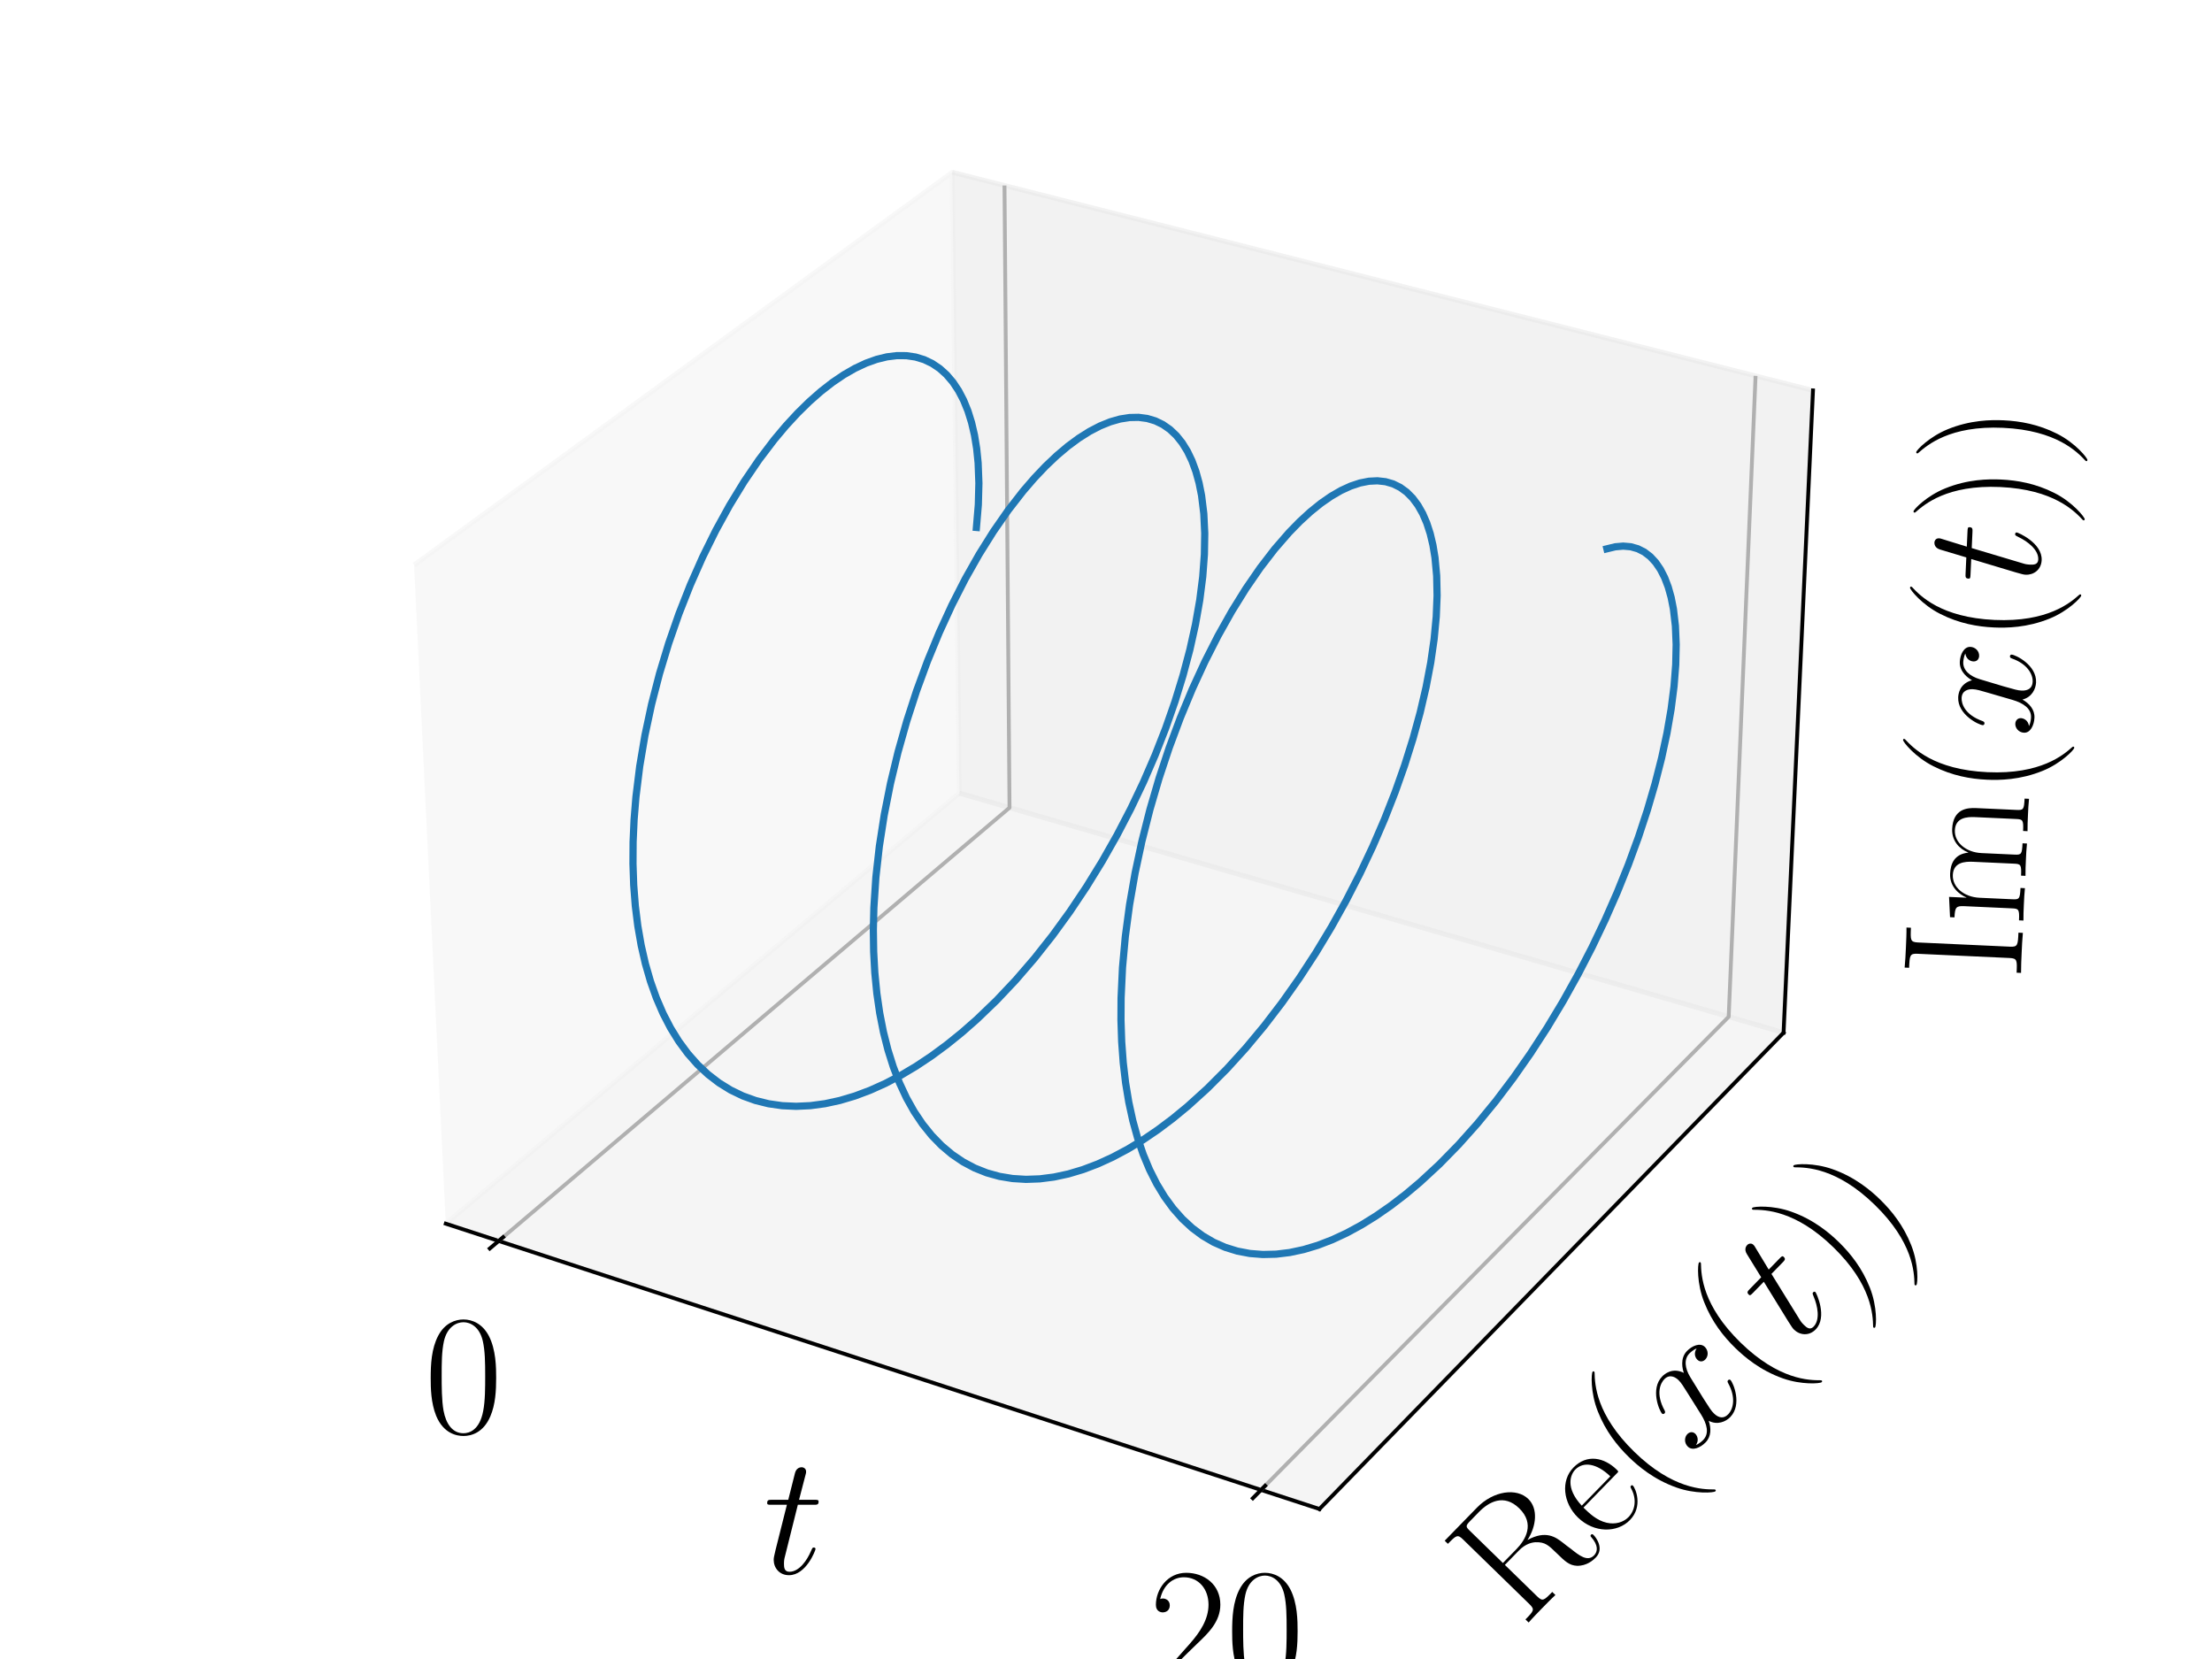 <?xml version="1.0" encoding="utf-8" standalone="no"?>
<!DOCTYPE svg PUBLIC "-//W3C//DTD SVG 1.1//EN"
  "http://www.w3.org/Graphics/SVG/1.1/DTD/svg11.dtd">
<svg height="345.6pt" version="1.1" viewBox="0 0 460.8 345.6" width="460.8pt" xmlns="http://www.w3.org/2000/svg" xmlns:xlink="http://www.w3.org/1999/xlink">
 <defs>
  <style type="text/css">*{stroke-linecap:butt;stroke-linejoin:round;}</style>
 </defs>
 <g id="figure_1">
  <g id="patch_1">
   <path d="M 0 345.6 
L 460.8 345.6 
L 460.8 0 
L 0 0 
z
" style="fill:#ffffff;"/>
  </g>
  <g id="patch_2">
   <path d="M 68.4 334.8 
L 392.4 334.8 
L 392.4 10.8 
L 68.4 10.8 
z
" style="fill:#ffffff;"/>
  </g>
  <g id="pane3d_1">
   <g id="patch_3">
    <path d="M 92.864 254.912 
L 199.86 165.226 
L 198.372 35.884 
L 86.257 117.7 
" style="fill:#f2f2f2;opacity:0.5;stroke:#f2f2f2;stroke-linejoin:miter;"/>
   </g>
  </g>
  <g id="pane3d_2">
   <g id="patch_4">
    <path d="M 199.86 165.226 
L 371.549 215.13 
L 377.676 81.332 
L 198.372 35.884 
" style="fill:#e6e6e6;opacity:0.5;stroke:#e6e6e6;stroke-linejoin:miter;"/>
   </g>
  </g>
  <g id="pane3d_3">
   <g id="patch_5">
    <path d="M 92.864 254.912 
L 274.863 314.353 
L 371.549 215.13 
L 199.86 165.226 
" style="fill:#ececec;opacity:0.5;stroke:#ececec;stroke-linejoin:miter;"/>
   </g>
  </g>
  <g id="axis3d_1">
   <g id="line2d_1">
    <path d="M 92.864 254.912 
L 274.863 314.353 
" style="fill:none;stroke:#000000;stroke-linecap:square;stroke-width:0.8;"/>
   </g>
   <g id="text_1">
    <!-- $t$ -->
    <g transform="translate(159.033 327.785)scale(0.35 -0.35)">
     <defs>
      <path d="M 1286 2566 
L 1875 2566 
C 1997 2566 2061 2566 2061 2681 
C 2061 2752 2022 2752 1894 2752 
L 1331 2752 
L 1568 3664 
C 1594 3752 1594 3764 1594 3808 
C 1594 3910 1510 3968 1427 3968 
C 1376 3968 1229 3948 1178 3746 
L 928 2752 
L 326 2752 
C 198 2752 141 2752 141 2630 
C 141 2566 186 2566 307 2566 
L 877 2566 
L 454 881 
C 403 657 384 593 384 510 
C 384 210 595 -64 954 -64 
C 1600 -64 1946 868 1946 913 
C 1946 951 1920 970 1882 970 
C 1869 970 1843 970 1830 944 
C 1824 938 1818 932 1773 830 
C 1638 510 1344 64 973 64 
C 781 64 768 223 768 364 
C 768 370 768 491 787 568 
L 1286 2566 
z
" id="CMMI12-74" transform="scale(0.016)"/>
     </defs>
     <use transform="scale(0.996)" xlink:href="#CMMI12-74"/>
    </g>
   </g>
   <g id="Line3DCollection_1">
    <path d="M 103.887 258.512 
L 210.301 168.261 
L 209.255 38.642 
" style="fill:none;stroke:#b0b0b0;stroke-width:0.8;"/>
    <path d="M 262.696 310.379 
L 360.118 211.807 
L 365.715 78.3 
" style="fill:none;stroke:#b0b0b0;stroke-width:0.8;"/>
   </g>
   <g id="xtick_1">
    <g id="line2d_2">
     <path d="M 104.814 257.726 
L 102.03 260.087 
" style="fill:none;stroke:#000000;stroke-linecap:square;stroke-width:0.8;"/>
    </g>
    <g id="text_2">
     <!-- $\mathdefault{0}$ -->
     <g transform="translate(88.367 298.427)scale(0.35 -0.35)">
      <defs>
       <path d="M 2688 2038 
C 2688 2430 2682 3099 2413 3613 
C 2176 4063 1798 4224 1466 4224 
C 1158 4224 768 4082 525 3620 
C 269 3137 243 2539 243 2038 
C 243 1671 250 1112 448 623 
C 723 -39 1216 -128 1466 -128 
C 1760 -128 2208 -7 2470 604 
C 2662 1048 2688 1568 2688 2038 
z
M 1466 -26 
C 1056 -26 813 328 723 816 
C 653 1196 653 1749 653 2109 
C 653 2604 653 3015 736 3407 
C 858 3954 1216 4121 1466 4121 
C 1728 4121 2067 3947 2189 3420 
C 2272 3054 2278 2623 2278 2109 
C 2278 1691 2278 1176 2202 797 
C 2067 96 1690 -26 1466 -26 
z
" id="CMR17-30" transform="scale(0.016)"/>
      </defs>
      <use transform="scale(0.996)" xlink:href="#CMR17-30"/>
     </g>
    </g>
   </g>
   <g id="xtick_2">
    <g id="line2d_3">
     <path d="M 263.548 309.518 
L 260.989 312.106 
" style="fill:none;stroke:#000000;stroke-linecap:square;stroke-width:0.8;"/>
    </g>
    <g id="text_3">
     <!-- $\mathdefault{20}$ -->
     <g transform="translate(239.333 351.202)scale(0.35 -0.35)">
      <defs>
       <path d="M 2669 990 
L 2554 990 
C 2490 537 2438 460 2413 422 
C 2381 371 1920 371 1830 371 
L 602 371 
C 832 620 1280 1073 1824 1596 
C 2214 1966 2669 2400 2669 3033 
C 2669 3788 2067 4224 1395 4224 
C 691 4224 262 3603 262 3027 
C 262 2777 448 2745 525 2745 
C 589 2745 781 2783 781 3007 
C 781 3206 614 3264 525 3264 
C 486 3264 448 3257 422 3244 
C 544 3788 915 4057 1306 4057 
C 1862 4057 2227 3616 2227 3033 
C 2227 2477 1901 1998 1536 1583 
L 262 147 
L 262 0 
L 2515 0 
L 2669 990 
z
" id="CMR17-32" transform="scale(0.016)"/>
      </defs>
      <use transform="scale(0.996)" xlink:href="#CMR17-32"/>
      <use transform="translate(45.69 0)scale(0.996)" xlink:href="#CMR17-30"/>
     </g>
    </g>
   </g>
  </g>
  <g id="axis3d_2">
   <g id="line2d_4">
    <path d="M 371.549 215.13 
L 274.863 314.353 
" style="fill:none;stroke:#000000;stroke-linecap:square;stroke-width:0.8;"/>
   </g>
   <g id="text_4">
    <!-- $\mathrm{Re}(x(t))$ -->
    <g transform="translate(317.046 339.23)rotate(-45.742)scale(0.35 -0.35)">
     <defs>
      <path d="M 2509 2156 
C 3117 2278 3629 2689 3629 3203 
C 3629 3806 2950 4352 2054 4352 
L 333 4352 
L 333 4185 
C 774 4185 845 4185 845 3896 
L 845 428 
C 845 140 774 140 333 140 
L 333 -26 
C 518 -13 851 -13 1050 -13 
C 1248 -13 1581 -13 1766 -26 
L 1766 140 
C 1325 140 1254 140 1254 428 
L 1254 2112 
L 2003 2112 
C 2368 2112 2573 1964 2662 1881 
C 2918 1632 2918 1459 2918 1024 
C 2918 595 2918 377 3110 160 
C 3354 -103 3680 -128 3821 -128 
C 4294 -128 4365 403 4365 512 
C 4365 550 4365 595 4307 595 
C 4256 595 4250 556 4250 531 
C 4218 115 4032 -26 3834 -26 
C 3482 -26 3443 377 3405 768 
C 3386 902 3373 998 3360 1139 
C 3322 1459 3270 1926 2509 2156 
z
M 1984 2214 
L 1254 2214 
L 1254 3935 
C 1254 4153 1267 4185 1523 4185 
L 1990 4185 
C 2522 4185 3142 3999 3142 3203 
C 3142 2374 2464 2214 1984 2214 
z
" id="CMR17-52" transform="scale(0.016)"/>
      <path d="M 2438 1503 
C 2464 1529 2464 1542 2464 1606 
C 2464 2251 2118 2816 1389 2816 
C 710 2816 173 2175 173 1394 
C 173 554 781 -64 1459 -64 
C 2176 -64 2458 619 2458 755 
C 2458 800 2419 800 2406 800 
C 2362 800 2355 787 2330 709 
C 2189 270 1837 51 1504 51 
C 1229 51 954 206 781 490 
C 582 819 582 1200 582 1503 
L 2438 1503 
z
M 589 1600 
C 634 2511 1126 2713 1382 2713 
C 1818 2713 2112 2308 2118 1600 
L 589 1600 
z
" id="CMR17-65" transform="scale(0.016)"/>
      <path d="M 1958 -1562 
C 1958 -1556 1958 -1543 1939 -1524 
C 1645 -1223 858 -403 858 1596 
C 858 3595 1632 4408 1946 4729 
C 1946 4735 1958 4748 1958 4767 
C 1958 4787 1939 4800 1914 4800 
C 1843 4800 1299 4325 986 3620 
C 666 2909 576 2218 576 1603 
C 576 1141 621 360 1005 -467 
C 1312 -1133 1837 -1600 1914 -1600 
C 1946 -1600 1958 -1588 1958 -1562 
z
" id="CMR17-28" transform="scale(0.016)"/>
      <path d="M 3034 2624 
C 2829 2585 2752 2431 2752 2310 
C 2752 2156 2874 2105 2963 2105 
C 3155 2105 3290 2271 3290 2444 
C 3290 2694 2982 2816 2714 2816 
C 2323 2816 2106 2451 2048 2329 
C 1901 2790 1504 2816 1389 2816 
C 736 2816 390 1993 390 1849 
C 390 1823 416 1790 461 1790 
C 512 1790 525 1829 538 1855 
C 755 2572 1184 2687 1370 2687 
C 1658 2687 1715 2438 1715 2284 
C 1715 2143 1677 1993 1600 1678 
L 1382 778 
C 1286 390 1101 64 762 64 
C 730 64 570 64 435 126 
C 666 166 717 358 717 435 
C 717 563 621 640 499 640 
C 346 640 179 505 179 300 
C 179 57 480 -64 755 -64 
C 1062 -64 1280 153 1414 415 
C 1517 64 1837 -64 2074 -64 
C 2726 -64 3072 751 3072 896 
C 3072 929 3046 955 3008 955 
C 2950 955 2944 922 2925 870 
C 2752 300 2381 64 2093 64 
C 1869 64 1747 204 1747 467 
C 1747 607 1773 712 1875 1146 
L 2099 2039 
C 2195 2425 2413 2687 2707 2687 
C 2720 2687 2899 2687 3034 2624 
z
" id="CMMI12-78" transform="scale(0.016)"/>
      <path d="M 1683 1596 
C 1683 2057 1638 2839 1254 3665 
C 947 4332 422 4800 346 4800 
C 326 4800 301 4793 301 4761 
C 301 4748 307 4742 314 4729 
C 621 4408 1402 3595 1402 1603 
C 1402 -396 627 -1210 314 -1530 
C 307 -1543 301 -1549 301 -1562 
C 301 -1594 326 -1600 346 -1600 
C 416 -1600 960 -1127 1274 -422 
C 1594 289 1683 981 1683 1596 
z
" id="CMR17-29" transform="scale(0.016)"/>
     </defs>
     <use transform="scale(0.996)" xlink:href="#CMR17-52"/>
     <use transform="translate(67.791 0)scale(0.996)" xlink:href="#CMR17-65"/>
     <use transform="translate(108.277 0)scale(0.996)" xlink:href="#CMR17-28"/>
     <use transform="translate(143.558 0)scale(0.996)" xlink:href="#CMMI12-78"/>
     <use transform="translate(198.992 0)scale(0.996)" xlink:href="#CMR17-28"/>
     <use transform="translate(234.272 0)scale(0.996)" xlink:href="#CMMI12-74"/>
     <use transform="translate(269.499 0)scale(0.996)" xlink:href="#CMR17-29"/>
     <use transform="translate(304.779 0)scale(0.996)" xlink:href="#CMR17-29"/>
    </g>
   </g>
  </g>
  <g id="axis3d_3">
   <g id="line2d_5">
    <path d="M 371.549 215.13 
L 377.676 81.332 
" style="fill:none;stroke:#000000;stroke-linecap:square;stroke-width:0.8;"/>
   </g>
   <g id="text_5">
    <!-- $\mathrm{Im}(x(t))$ -->
    <g transform="translate(420.944 204.352)rotate(-87.378)scale(0.35 -0.35)">
     <defs>
      <path d="M 1261 3898 
C 1261 4185 1338 4185 1798 4185 
L 1798 4352 
C 1594 4339 1267 4339 1050 4339 
C 832 4339 506 4339 301 4352 
L 301 4185 
C 762 4185 838 4185 838 3898 
L 838 453 
C 838 166 762 166 301 166 
L 301 0 
C 506 12 832 12 1050 12 
C 1267 12 1594 12 1798 0 
L 1798 166 
C 1338 166 1261 166 1261 453 
L 1261 3898 
z
" id="CMR17-49" transform="scale(0.016)"/>
      <path d="M 4326 1954 
C 4326 2276 4269 2816 3507 2816 
C 3072 2816 2771 2520 2656 2173 
L 2650 2173 
C 2573 2700 2195 2816 1837 2816 
C 1331 2816 1069 2424 973 2166 
L 966 2166 
L 966 2816 
L 211 2745 
L 211 2578 
C 589 2578 646 2540 646 2231 
L 646 443 
C 646 198 621 166 211 166 
L 211 0 
C 365 12 646 12 813 12 
C 979 12 1267 12 1421 0 
L 1421 166 
C 1011 166 986 192 986 443 
L 986 1678 
C 986 2269 1344 2713 1792 2713 
C 2266 2713 2317 2289 2317 1980 
L 2317 443 
C 2317 198 2291 166 1882 166 
L 1882 0 
C 2035 12 2317 12 2483 12 
C 2650 12 2938 12 3091 0 
L 3091 166 
C 2682 166 2656 192 2656 443 
L 2656 1678 
C 2656 2269 3014 2713 3462 2713 
C 3936 2713 3987 2289 3987 1980 
L 3987 443 
C 3987 198 3962 166 3552 166 
L 3552 0 
C 3706 12 3987 12 4154 12 
C 4320 12 4608 12 4762 0 
L 4762 166 
C 4352 166 4326 192 4326 443 
L 4326 1954 
z
" id="CMR17-6d" transform="scale(0.016)"/>
     </defs>
     <use transform="scale(0.996)" xlink:href="#CMR17-49"/>
     <use transform="translate(32.638 0)scale(0.996)" xlink:href="#CMR17-6d"/>
     <use transform="translate(109.558 0)scale(0.996)" xlink:href="#CMR17-28"/>
     <use transform="translate(144.839 0)scale(0.996)" xlink:href="#CMMI12-78"/>
     <use transform="translate(200.273 0)scale(0.996)" xlink:href="#CMR17-28"/>
     <use transform="translate(235.554 0)scale(0.996)" xlink:href="#CMMI12-74"/>
     <use transform="translate(270.78 0)scale(0.996)" xlink:href="#CMR17-29"/>
     <use transform="translate(306.061 0)scale(0.996)" xlink:href="#CMR17-29"/>
    </g>
   </g>
  </g>
  <g id="axes_1">
   <g id="line2d_6">
    <path clip-path="url(#p2eb96a870b)" d="M 203.406 109.879 
L 203.804 105.151 
L 203.922 100.658 
L 203.761 96.431 
L 203.458 93.45 
L 203.003 90.645 
L 202.395 88.027 
L 201.639 85.605 
L 200.737 83.39 
L 199.694 81.39 
L 198.512 79.615 
L 197.197 78.073 
L 195.755 76.772 
L 194.19 75.717 
L 192.509 74.916 
L 190.718 74.373 
L 188.825 74.093 
L 186.837 74.08 
L 184.762 74.337 
L 182.609 74.864 
L 180.387 75.663 
L 178.105 76.734 
L 175.772 78.074 
L 173.399 79.683 
L 170.996 81.556 
L 168.574 83.688 
L 166.143 86.075 
L 163.714 88.708 
L 161.299 91.581 
L 158.12 95.766 
L 155.011 100.336 
L 152 105.262 
L 149.112 110.512 
L 146.373 116.053 
L 143.808 121.847 
L 141.44 127.856 
L 139.291 134.038 
L 137.381 140.35 
L 135.73 146.747 
L 134.353 153.185 
L 133.266 159.618 
L 132.48 165.999 
L 132.094 170.724 
L 131.886 175.377 
L 131.859 179.938 
L 132.013 184.39 
L 132.349 188.715 
L 132.868 192.897 
L 133.568 196.92 
L 134.447 200.769 
L 135.503 204.43 
L 136.733 207.889 
L 138.132 211.134 
L 139.696 214.155 
L 141.419 216.94 
L 143.295 219.482 
L 145.318 221.772 
L 147.481 223.803 
L 149.776 225.571 
L 152.196 227.07 
L 154.731 228.298 
L 157.374 229.252 
L 160.115 229.931 
L 162.945 230.336 
L 165.855 230.467 
L 168.836 230.326 
L 171.877 229.917 
L 174.969 229.244 
L 178.102 228.311 
L 181.267 227.124 
L 184.454 225.689 
L 187.654 224.015 
L 190.856 222.108 
L 194.053 219.977 
L 197.233 217.632 
L 200.39 215.082 
L 203.513 212.337 
L 207.611 208.393 
L 211.615 204.149 
L 215.507 199.633 
L 219.268 194.873 
L 222.881 189.899 
L 226.331 184.741 
L 229.602 179.431 
L 232.681 174.001 
L 235.554 168.481 
L 238.209 162.905 
L 240.635 157.305 
L 242.824 151.713 
L 244.765 146.162 
L 246.452 140.684 
L 247.879 135.312 
L 249.04 130.075 
L 249.931 125.007 
L 250.551 120.138 
L 250.898 115.497 
L 250.972 111.114 
L 250.775 107.017 
L 250.311 103.233 
L 249.789 100.616 
L 249.121 98.2 
L 248.31 95.995 
L 247.36 94.01 
L 246.275 92.255 
L 245.058 90.736 
L 243.714 89.463 
L 242.25 88.441 
L 240.67 87.677 
L 238.982 87.175 
L 237.191 86.941 
L 235.306 86.978 
L 233.333 87.288 
L 231.282 87.873 
L 229.16 88.733 
L 226.977 89.869 
L 224.742 91.279 
L 222.465 92.96 
L 220.155 94.908 
L 217.823 97.118 
L 215.48 99.585 
L 213.136 102.302 
L 210.028 106.297 
L 206.965 110.698 
L 203.971 115.478 
L 201.072 120.608 
L 198.296 126.055 
L 195.665 131.784 
L 193.205 137.755 
L 190.937 143.928 
L 188.884 150.26 
L 187.065 156.708 
L 185.499 163.225 
L 184.201 169.766 
L 183.186 176.283 
L 182.464 182.731 
L 182.046 189.064 
L 181.935 193.711 
L 182 198.249 
L 182.243 202.662 
L 182.663 206.932 
L 183.26 211.042 
L 184.032 214.978 
L 184.979 218.724 
L 186.096 222.268 
L 187.38 225.596 
L 188.827 228.697 
L 190.432 231.561 
L 192.19 234.178 
L 194.095 236.54 
L 196.139 238.641 
L 198.317 240.475 
L 200.62 242.036 
L 203.04 243.322 
L 205.57 244.33 
L 208.201 245.059 
L 210.924 245.51 
L 213.73 245.682 
L 216.61 245.578 
L 219.554 245.201 
L 222.554 244.556 
L 225.6 243.645 
L 228.682 242.477 
L 231.792 241.056 
L 234.92 239.391 
L 238.056 237.489 
L 241.192 235.358 
L 244.319 233.009 
L 247.428 230.451 
L 251.53 226.732 
L 255.564 222.687 
L 259.512 218.341 
L 263.356 213.723 
L 267.076 208.863 
L 270.658 203.792 
L 274.085 198.539 
L 277.343 193.136 
L 280.417 187.616 
L 283.294 182.011 
L 285.964 176.354 
L 288.414 170.678 
L 290.635 165.015 
L 292.619 159.398 
L 294.358 153.86 
L 295.846 148.433 
L 297.077 143.149 
L 298.047 138.04 
L 298.754 133.137 
L 299.196 128.47 
L 299.373 124.068 
L 299.286 119.959 
L 298.937 116.172 
L 298.506 113.557 
L 297.933 111.148 
L 297.22 108.955 
L 296.37 106.987 
L 295.386 105.252 
L 294.273 103.759 
L 293.036 102.515 
L 291.679 101.528 
L 290.207 100.803 
L 288.628 100.345 
L 286.947 100.159 
L 285.171 100.247 
L 283.308 100.614 
L 281.365 101.259 
L 279.35 102.184 
L 277.273 103.389 
L 275.142 104.87 
L 272.967 106.626 
L 270.757 108.652 
L 268.522 110.944 
L 265.521 114.401 
L 262.519 118.301 
L 259.541 122.622 
L 256.611 127.339 
L 253.757 132.422 
L 251.002 137.84 
L 248.371 143.557 
L 245.888 149.536 
L 243.577 155.735 
L 241.46 162.113 
L 239.556 168.625 
L 237.885 175.224 
L 236.464 181.864 
L 235.307 188.498 
L 234.428 195.079 
L 233.837 201.559 
L 233.543 207.893 
L 233.52 212.52 
L 233.669 217.023 
L 233.99 221.382 
L 234.483 225.582 
L 235.148 229.607 
L 235.982 233.441 
L 236.984 237.071 
L 238.151 240.483 
L 239.478 243.667 
L 240.961 246.61 
L 242.596 249.305 
L 244.377 251.741 
L 246.298 253.913 
L 248.352 255.813 
L 250.533 257.438 
L 252.832 258.783 
L 255.243 259.846 
L 257.757 260.625 
L 260.365 261.122 
L 263.06 261.335 
L 265.832 261.268 
L 268.672 260.924 
L 271.572 260.305 
L 274.523 259.418 
L 277.516 258.267 
L 280.54 256.859 
L 283.588 255.203 
L 286.651 253.304 
L 289.719 251.173 
L 292.785 248.819 
L 295.838 246.251 
L 299.877 242.514 
L 303.861 238.442 
L 307.77 234.064 
L 311.588 229.407 
L 315.296 224.501 
L 318.878 219.378 
L 322.318 214.068 
L 325.603 208.604 
L 328.716 203.018 
L 331.647 197.343 
L 334.382 191.611 
L 336.911 185.857 
L 339.223 180.113 
L 341.31 174.413 
L 343.164 168.79 
L 344.777 163.276 
L 346.145 157.903 
L 347.263 152.705 
L 348.126 147.712 
L 348.734 142.955 
L 349.084 138.464 
L 349.178 134.267 
L 349.017 130.392 
L 348.604 126.866 
L 348.132 124.465 
L 347.522 122.285 
L 346.779 120.334 
L 345.904 118.622 
L 344.903 117.156 
L 343.778 115.945 
L 342.536 114.994 
L 341.18 114.31 
L 339.717 113.898 
L 338.153 113.762 
L 336.494 113.906 
L 334.747 114.331 
L 334.747 114.331 
" style="fill:none;stroke:#1f77b4;stroke-linecap:square;stroke-width:1.5;"/>
   </g>
  </g>
 </g>
 <defs>
  <clipPath id="p2eb96a870b">
   <rect height="324" width="324" x="68.4" y="10.8"/>
  </clipPath>
 </defs>
</svg>
